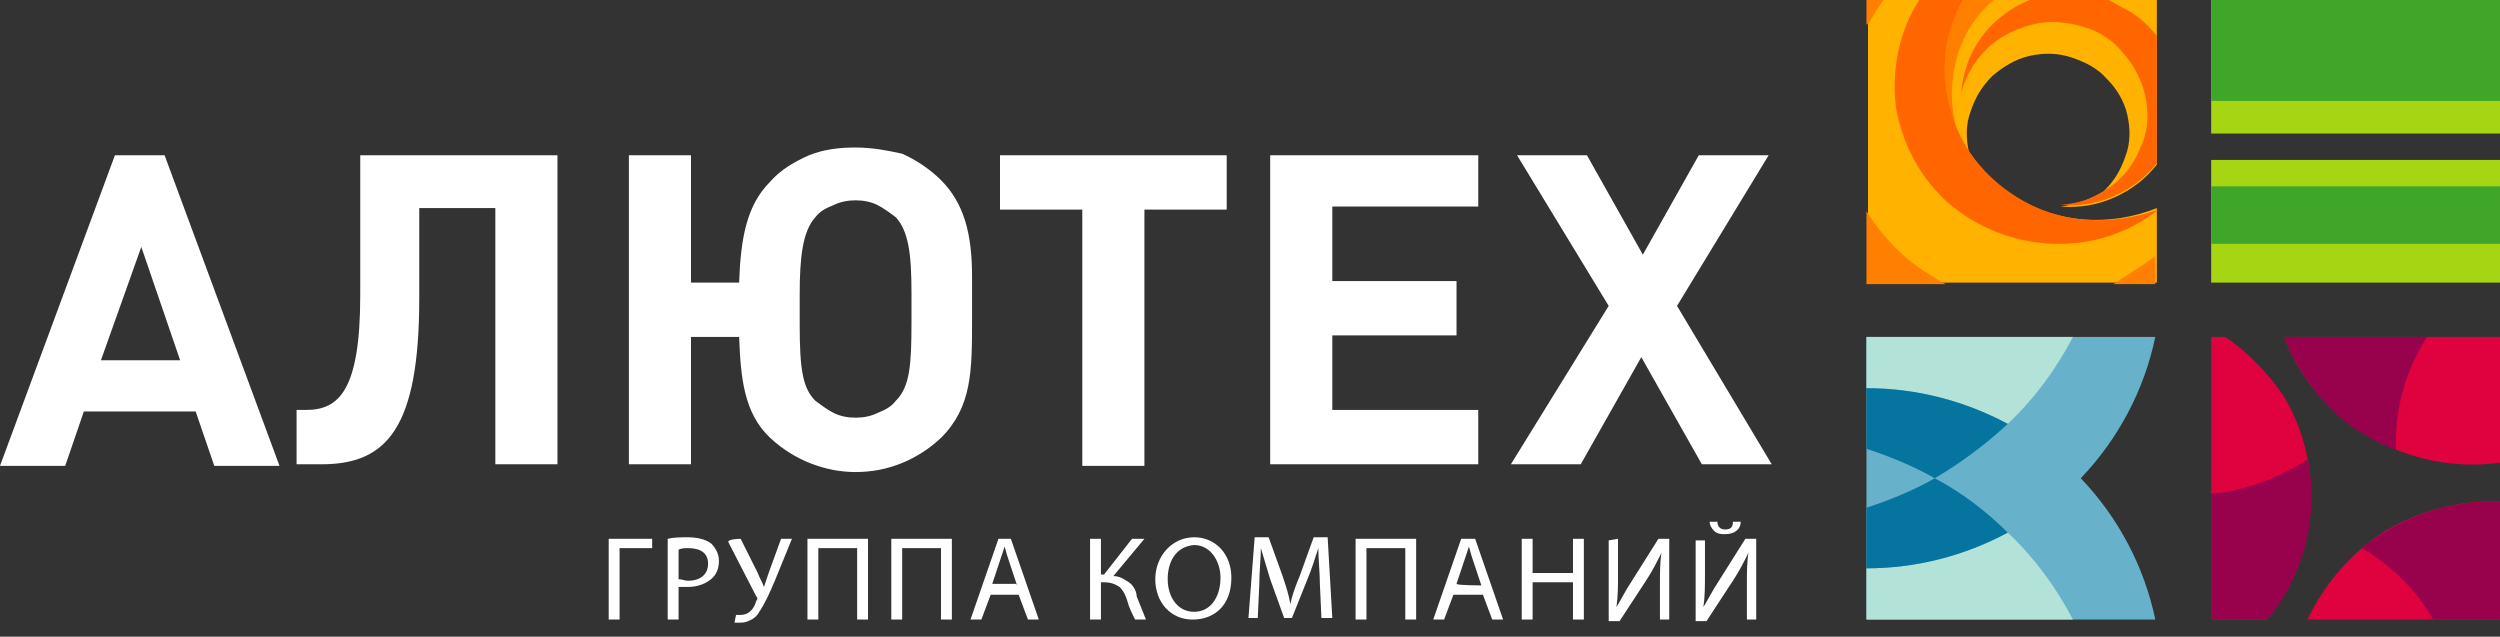 <svg width="161" height="41" viewBox="0 0 161 41" fill="none" xmlns="http://www.w3.org/2000/svg">
<rect x="0" y="0" width="161" height="41" fill="#333333" stroke="none"/>
<path fill-rule="evenodd" clip-rule="evenodd" d="M143.3 21.699H142.4V39.899H146C147.1 38.599 147.9 36.999 148.4 35.299C149.3 31.899 148.8 28.299 147 25.399C146 23.999 144.8 22.699 143.3 21.699ZM148.6 39.899H161V32.299C158.4 32.199 155.8 32.899 153.6 34.199C151.4 35.599 149.7 37.599 148.6 39.899ZM147.1 21.699C148.1 24.399 150.1 26.699 152.6 28.099C155.1 29.599 158.1 30.199 161 29.799V21.699H147.1Z" fill="#E0013F"/>
<path fill-rule="evenodd" clip-rule="evenodd" d="M152.1 35.299C154 36.399 155.6 37.999 156.7 39.899H161V32.299C157.7 32.199 154.6 33.299 152.1 35.299ZM142.4 31.799V39.899H146C147.2 38.499 148 36.799 148.5 34.999C148.9 33.199 149 31.399 148.6 29.599C146.7 30.799 144.6 31.599 142.4 31.799ZM156.3 21.699H147.1C147.7 23.299 148.7 24.799 149.9 26.099C151.1 27.399 152.6 28.299 154.3 28.999C154.2 26.399 154.9 23.899 156.3 21.699Z" fill="#98014C"/>
<path fill-rule="evenodd" clip-rule="evenodd" d="M134 30.799C136.4 28.299 138.1 25.099 138.8 21.699H120.2V39.899H138.8C138.1 36.499 136.4 33.299 134 30.799Z" fill="#67B2CA"/>
<path fill-rule="evenodd" clip-rule="evenodd" d="M133.5 21.699H120.2V24.999C123.4 24.999 126.5 25.799 129.3 27.299C131 25.699 132.4 23.799 133.5 21.699ZM129.3 34.299C126.5 35.799 123.4 36.599 120.2 36.599V39.899H133.5C132.4 37.799 131 35.899 129.3 34.299Z" fill="#B3E2D8"/>
<path fill-rule="evenodd" clip-rule="evenodd" d="M120.2 25V28.9C121.7 29.4 123.2 30 124.6 30.8C126.3 29.8 127.9 28.6 129.3 27.3C126.5 25.8 123.4 25 120.2 25ZM120.2 32.7V36.6C123.4 36.6 126.5 35.8 129.3 34.3C127.9 32.9 126.3 31.7 124.6 30.8C123.2 31.6 121.7 32.2 120.2 32.7Z" fill="#05759F"/>
<path fill-rule="evenodd" clip-rule="evenodd" d="M142.4 18.2H161V10.3H142.4V18.2ZM142.4 0V8.6H161V0H142.4Z" fill="#A6D514"/>
<path fill-rule="evenodd" clip-rule="evenodd" d="M142.4 15.7H161V12H142.4V15.7ZM142.4 0V6.5H161V0H142.4Z" fill="#40A629"/>
<path fill-rule="evenodd" clip-rule="evenodd" d="M129.8 12.7C128.6 12 127.6 11 126.8 9.8C126.6 8.9 126.6 8 126.9 7.2C127.2 6.3 127.6 5.6 128.3 4.9C129 4.3 129.8 3.8 130.7 3.6C131.6 3.4 132.5 3.4 133.4 3.7C134.3 4 135.1 4.4 135.7 5.1C136.3 5.7 136.8 6.5 137 7.4C137.2 8.3 137.2 9.2 136.9 10C136.6 10.9 136.2 11.6 135.5 12.3C134.7 12.8 133.7 13.2 132.7 13.3C133.9 13.4 135.1 13.2 136.2 12.7C137.3 12.2 138.2 11.5 138.9 10.6V0H120.3V18.2H138.9V13.4C135.9 14.6 132.5 14.4 129.8 12.7Z" fill="#FFB300"/>
<path fill-rule="evenodd" clip-rule="evenodd" d="M126 8.3C125.6 6.8 125.6 5.3 126 3.8C126.4 2.3 127.2 1 128.4 0H126.3C124.9 2.6 124.8 5.7 126 8.3ZM136.1 18.3H138.8V16.5C138 17.1 137 17.7 136.1 18.3ZM121.3 0H120.2V1.6L120.4 1.4C120.7 0.9 121 0.4 121.3 0ZM120.2 13.6V18.3H125.3C124.9 18.1 124.6 17.9 124.3 17.7C122.6 16.7 121.2 15.2 120.2 13.6Z" fill="#FF8000"/>
<path fill-rule="evenodd" clip-rule="evenodd" d="M129.9 12.7C127.8 11.4 126.2 9.4 125.6 7C124.9 4.6 125.2 2.1 126.4 0H123.6C122.3 2 121.8 4.5 122.1 6.9C122.5 9.3 123.7 11.5 125.5 13.1C127.4 14.7 129.7 15.6 132.2 15.7C134.7 15.8 137.1 15 139 13.5C135.9 14.6 132.6 14.4 129.9 12.7ZM136.9 0.6C136.5 0.4 136.2 0.2 135.8 0H130.7C129.5 0.5 128.4 1.3 127.6 2.4C126.8 3.5 126.4 4.7 126.3 6C126.6 4.9 127.1 4 127.9 3.2C128.7 2.4 129.7 1.9 130.8 1.6C131.9 1.3 133 1.4 134.1 1.7C135.2 2 136.1 2.6 136.8 3.5C137.5 4.3 138 5.3 138.2 6.4C138.4 7.5 138.3 8.6 137.8 9.6C137.4 10.6 136.7 11.5 135.8 12.1C134.9 12.8 133.8 13.1 132.7 13.2C133.9 13.3 135.1 13.1 136.2 12.6C137.3 12.1 138.2 11.4 138.9 10.5V2.3C138.3 1.6 137.7 1 136.9 0.6Z" fill="#FF6600"/>
<path fill-rule="evenodd" clip-rule="evenodd" d="M42 34.7V35.3H39.9V39.9H39.2V34.7H42ZM43.7 37.3C43.9 37.3 44.1 37.4 44.3 37.4C45.1 37.4 45.6 37 45.6 36.3C45.6 35.6 45.1 35.3 44.3 35.3C44.1 35.3 43.9 35.3 43.7 35.4V37.3ZM43 34.7C43.4 34.6 43.9 34.6 44.3 34.6C44.8 34.6 45.4 34.7 45.8 35C46.1 35.3 46.3 35.7 46.3 36.1C46.3 36.5 46.2 36.9 45.9 37.2C45.5 37.6 44.9 37.8 44.3 37.8C44.1 37.8 43.9 37.8 43.7 37.8V39.9H43V34.7ZM47.7 34.7L48.8 36.9C48.9 37.2 49.1 37.5 49.2 37.8C49.3 37.5 49.4 37.2 49.5 36.9L50.3 34.7H51L49.9 37.4C49.6 38.1 49.3 38.8 48.9 39.4C48.8 39.6 48.6 39.8 48.4 39.9C48.2 40 48 40.1 47.7 40.1C47.6 40.1 47.4 40.1 47.3 40.1L47.4 39.6C47.5 39.6 47.6 39.6 47.7 39.6C48.3 39.6 48.6 39.1 48.7 38.7C48.8 38.6 48.8 38.5 48.7 38.4L46.9 34.9C46.9 34.7 47.7 34.7 47.7 34.7ZM55.9 34.7V39.9H55.2V35.3H52.7V39.9H52V34.7H55.9ZM61.3 34.7V39.9H60.6V35.3H58.1V39.9H57.4V34.7H61.3ZM65.5 37.7L65 36.2C64.9 35.9 64.8 35.6 64.7 35.2C64.6 35.5 64.5 35.8 64.4 36.1L63.9 37.6H65.5V37.7ZM63.8 38.3L63.2 39.9H62.5L64.3 34.7H65.1L66.9 39.9H66.2L65.6 38.3H63.8ZM70.9 34.7V37H71.1L72.9 34.7H73.7L71.7 37.1C72.1 37.1 72.4 37.3 72.7 37.5C73 37.7 73.2 38.1 73.2 38.4C73.4 38.9 73.6 39.4 73.8 39.9H73.1C72.9 39.5 72.7 39.1 72.6 38.7C72.5 38.4 72.4 38.1 72.1 37.8C71.8 37.6 71.5 37.5 71.1 37.5H70.9V39.9H70.2V34.7H70.9ZM75.2 37.3C75.2 38.4 75.8 39.4 76.9 39.4C78 39.4 78.6 38.4 78.6 37.2C78.6 36.2 78 35.1 76.9 35.1C75.7 35.2 75.2 36.2 75.2 37.3ZM79.3 37.2C79.3 39 78.2 39.9 76.8 39.9C75.4 39.9 74.4 38.8 74.4 37.3C74.4 35.8 75.5 34.6 76.9 34.6C78.3 34.6 79.3 35.7 79.3 37.2ZM85 37.6C85 36.9 84.9 36 84.9 35.3C84.7 35.9 84.5 36.6 84.2 37.3L83.2 39.8H82.7L81.8 37.3C81.6 36.6 81.4 36 81.2 35.3C81.2 35.9 81.1 36.8 81.1 37.6L81 39.8H80.4L80.8 34.6H81.7L82.6 37.1C82.8 37.7 83 38.3 83.1 38.9C83.2 38.4 83.4 37.8 83.7 37.1L84.6 34.6H85.5L85.8 39.8H85.1L85 37.6ZM91.2 34.7V39.9H90.5V35.3H88V39.9H87.3V34.7H91.2ZM95.4 37.7L94.9 36.2C94.8 35.9 94.7 35.6 94.6 35.2C94.5 35.5 94.4 35.8 94.3 36.1L93.8 37.6C93.8 37.7 95.4 37.7 95.4 37.7ZM93.6 38.3L93 39.9H92.3L94.1 34.7H95L96.8 39.9H96.1L95.5 38.3H93.6ZM98.7 34.7V36.9H101.3V34.7H102V39.9H101.3V37.5H98.7V39.9H98V34.7H98.7ZM104.2 34.7V36.9C104.2 37.7 104.2 38.4 104.1 39.1C104.4 38.6 104.7 38 105.1 37.4L106.8 34.7H107.5V39.9H106.9V37.7C106.9 36.9 106.9 36.2 107 35.6C106.7 36.2 106.4 36.8 106 37.4L104.3 40H103.6V34.8L104.2 34.7ZM110.6 33.6C110.6 33.8 110.7 34.1 111.1 34.1C111.5 34.1 111.6 33.9 111.6 33.6H112.1C112.1 34.1 111.7 34.4 111.1 34.4C110.9 34.4 110.6 34.4 110.4 34.2C110.2 34 110.1 33.8 110.1 33.6H110.6V33.6ZM109.8 34.7V36.9C109.8 37.7 109.8 38.4 109.7 39.1C110 38.6 110.3 38 110.7 37.4L112.4 34.7H113.1V39.9H112.5V37.7C112.5 36.9 112.5 36.2 112.6 35.6C112.3 36.2 112 36.8 111.6 37.4L109.9 40H109.2V34.8H109.8V34.7ZM108 19.7L113.9 10H109.4L105.8 16.4L102.2 10H97.7L103.6 19.7L97.3 29.9H101.8L105.7 23L109.6 29.9H114.1L108 19.7ZM81.8 29.9H95.2V26.4H85.8V21.6H93.8V18.1H85.8V13.3H95.2V10H81.8V29.9ZM64.4 13.5H69.7V30H73.7V13.5H79V10H64.4V13.5ZM58.7 20.7C58.7 23.5 58.6 24.9 57.7 25.8C57.4 26.2 57 26.4 56.5 26.6C56.1 26.8 55.6 26.9 55.1 26.9C54.6 26.9 54.1 26.8 53.7 26.6C53.3 26.4 52.9 26.1 52.5 25.8C51.7 25 51.5 23.8 51.5 20.9V19C51.5 16.5 51.7 14.9 52.5 14C52.8 13.6 53.2 13.4 53.7 13.2C54.1 13 54.6 12.9 55.1 12.9C55.6 12.9 56.1 13 56.5 13.2C56.9 13.4 57.3 13.7 57.7 14C58.5 14.9 58.7 16.3 58.7 18.9V20.7ZM55.1 9.5C54.1 9.5 53.1 9.6 52.1 10C51.2 10.4 50.3 10.9 49.6 11.7C48.1 13.2 47.7 15.3 47.6 18.2H44.5V10H40.5V29.9H44.5V21.7H47.6C47.7 24.3 47.9 26.6 49.6 28.2C51.1 29.6 53.1 30.4 55.1 30.4C57.2 30.4 59.1 29.6 60.6 28.2C62.6 26.2 62.6 23.9 62.6 20.5V17.8C62.6 15.1 62.1 13.1 60.6 11.6C59.9 10.9 59 10.3 58.1 9.9C57.2 9.7 56.2 9.5 55.1 9.5ZM23.2 19C23.2 25.2 21.8 26.4 19.7 26.4H19.1V29.9H20.7C24.9 29.9 27 27.6 27 19.2V13.4H31.9V29.9H35.9V10H23.2V19ZM6.5 23.2L9.1 15.9L11.6 23.2H6.5ZM7.4 10L0 30H4.2L5.4 26.5H12.6L13.8 30H18L10.6 10H7.4Z" fill="white"/>
</svg>
